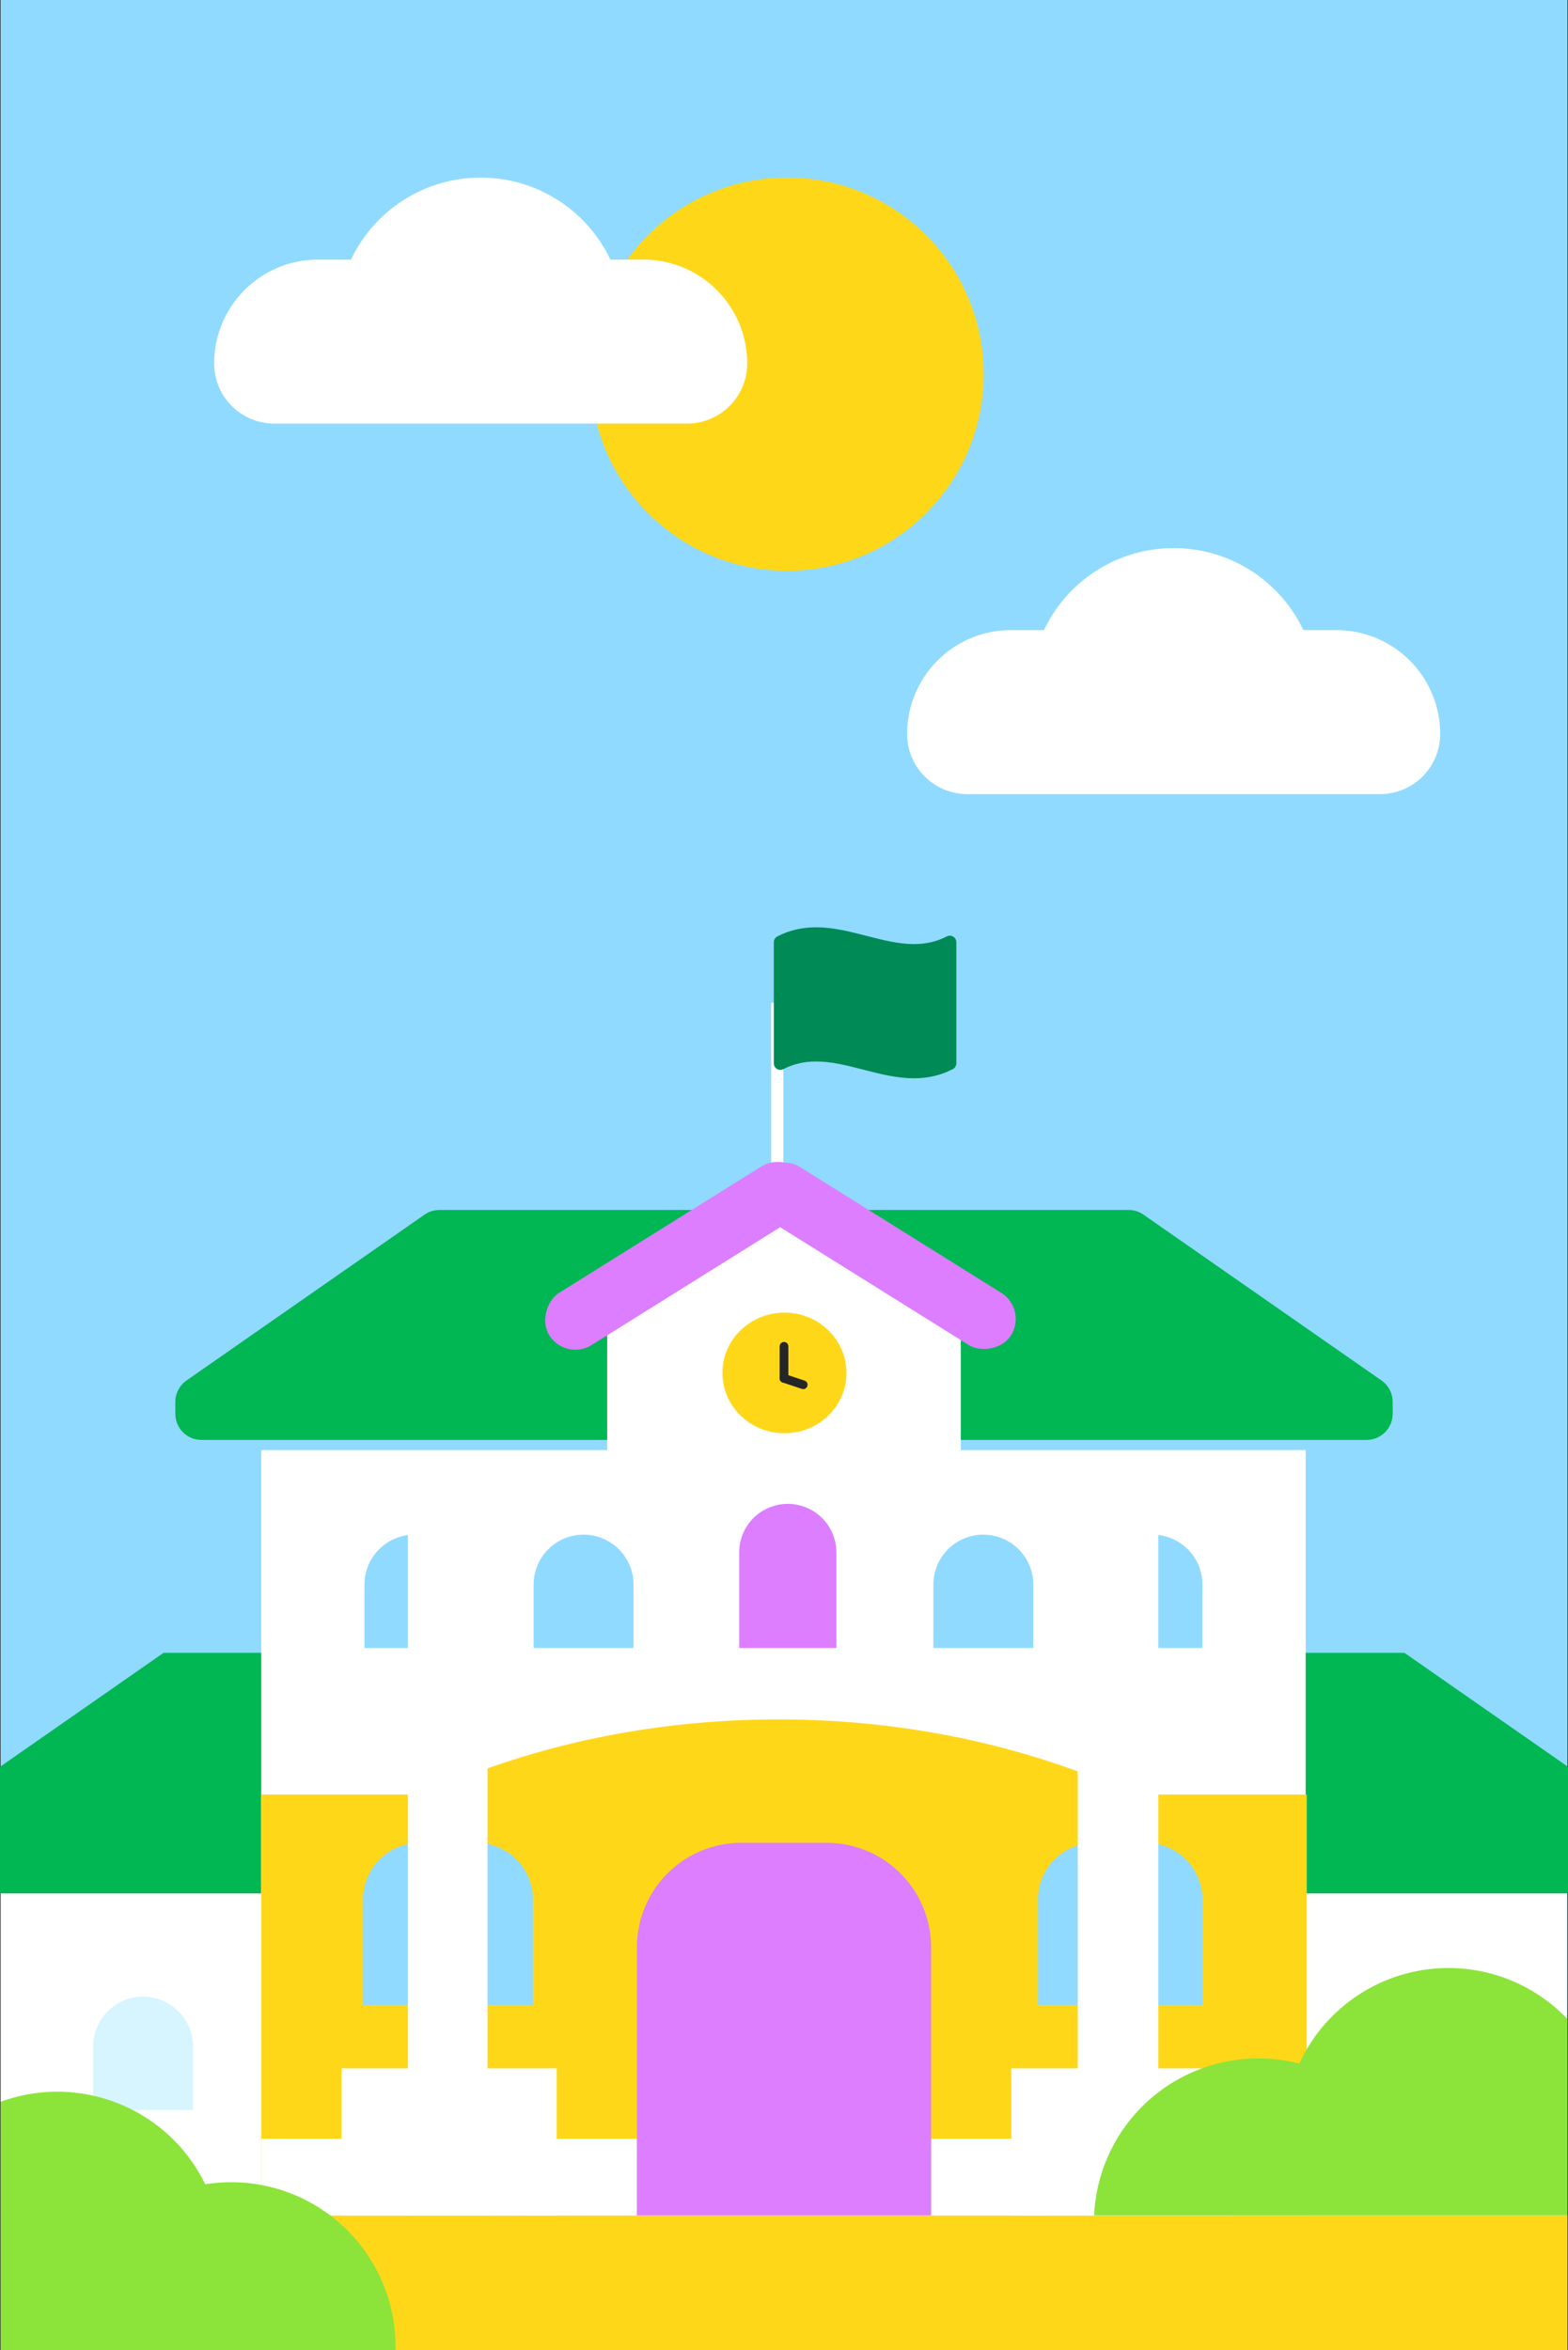<svg xmlns="http://www.w3.org/2000/svg" width="720.559" height="1080" viewBox="0 0 720.559 1080">
  <rect x="0" y="0" width="720.559" height="1080" fill="#333333" stroke="none"/>
  <g id="ILLUS" transform="translate(148.202 174.02)">
    <rect id="Bg" width="720" height="1080" transform="translate(-147.922 -174.02)" fill="#90daff"/>
    <rect id="Bg-2" data-name="Bg" width="720" height="62" transform="translate(-147.922 843.98)" fill="#ffd719"/>
    <circle id="Ellipse_680" data-name="Ellipse 680" cx="90.35" cy="90.35" r="90.35" transform="translate(123.134 -92.406)" fill="#ffd719"/>
    <path id="Path_4898" data-name="Path 4898" d="M464.96,374.182h0a27.646,27.646,0,0,1-27.647,27.646H247.648A27.647,27.647,0,0,1,220,374.182h0a47.726,47.726,0,0,1,47.726-47.726h15.159a65.951,65.951,0,0,1,59.6-37.687h0a65.951,65.951,0,0,1,59.6,37.687h15.159A47.725,47.725,0,0,1,464.96,374.182Z" transform="translate(48.659 -210.902)" fill="#fff"/>
    <path id="Path_4974" data-name="Path 4974" d="M464.96,374.182h0a27.646,27.646,0,0,1-27.647,27.646H247.648A27.647,27.647,0,0,1,220,374.182h0a47.726,47.726,0,0,1,47.726-47.726h15.159a65.951,65.951,0,0,1,59.6-37.687h0a65.951,65.951,0,0,1,59.6,37.687h15.159A47.725,47.725,0,0,1,464.96,374.182Z" transform="translate(-269.788 -381.175)" fill="#fff"/>
    <g id="school" transform="translate(-147.922 255.132)">
      <rect id="Rectangle_17970" data-name="Rectangle 17970" width="480.46" height="162.422" transform="translate(239.301 426.552)" fill="#fff"/>
      <rect id="Rectangle_17971" data-name="Rectangle 17971" width="480.46" height="162.422" transform="translate(0 426.552)" fill="#fff"/>
      <path id="Path_5192" data-name="Path 5192" d="M-5263.462,2273.055H-5763.21V2224l68.863-47.983,2.174-1.515h321.991l2.174,1.515,109.371,76.21,3.613,2.518v18.315Z" transform="translate(5768.93 -1838.066)" fill="#00b754" stroke="#00b754" stroke-width="12"/>
      <path id="Path_5193" data-name="Path 5193" d="M-5754.771,2273.055h499.748V2224l-68.863-47.983-2.174-1.515h-321.99l-2.174,1.515-109.371,76.21-3.614,2.518v18.315Z" transform="translate(5969.302 -1838.066)" fill="#00b754" stroke="#00b754" stroke-width="12"/>
      <g id="Path_5185" data-name="Path 5185" transform="translate(2283.283 -3624.098)" fill="#00b754" stroke-linejoin="round">
        <path d="M -1649.566 3850.684 L -1655.566 3850.684 L -2191.001 3850.684 L -2197.001 3850.684 L -2197.001 3844.684 L -2197.001 3839.211 L -2197.001 3836.079 L -2194.431 3834.289 L -2085.059 3758.077 L -2083.513 3757 L -2081.629 3757 L -1815.235 3757 L -1764.938 3757 L -1763.053 3757 L -1761.508 3758.077 L -1652.136 3834.289 L -1649.566 3836.079 L -1649.566 3839.211 L -1649.566 3844.684 L -1649.566 3850.684 Z" stroke="none"/>
        <path d="M -1655.566 3844.684 L -1655.566 3839.211 L -1764.938 3763 L -2081.629 3763 L -2191.001 3839.211 L -2191.001 3844.684 L -1655.566 3844.684 M -1655.566 3856.684 L -2191.001 3856.684 C -2197.628 3856.684 -2203.001 3851.311 -2203.001 3844.684 L -2203.001 3839.211 C -2203.001 3835.287 -2201.081 3831.61 -2197.861 3829.366 L -2088.489 3753.155 C -2086.476 3751.752 -2084.082 3751 -2081.629 3751 L -1764.938 3751 C -1762.484 3751 -1760.09 3751.752 -1758.077 3753.155 L -1648.706 3829.366 C -1645.485 3831.61 -1643.566 3835.287 -1643.566 3839.211 L -1643.566 3844.684 C -1643.566 3851.311 -1648.939 3856.684 -1655.566 3856.684 Z" stroke="none" fill="#00b754"/>
      </g>
      <path id="Path_5090" data-name="Path 5090" d="M-13.272,66.484,68.051,3.162l81.185,63.322V222.978H-13.272Z" transform="translate(292.02 117.125)" fill="#fff"/>
      <rect id="Rectangle_17958" data-name="Rectangle 17958" width="479.959" height="243.376" transform="translate(119.77 237.228)" fill="#fff"/>
      <path id="Path_5093" data-name="Path 5093" d="M-1851.854,3815.088v-29.124A22.963,22.963,0,0,1-1828.892,3763a22.963,22.963,0,0,1,22.962,22.964v29.124Zm-77.72,0v-29.124A22.964,22.964,0,0,1-1906.612,3763a22.964,22.964,0,0,1,22.963,22.964v29.124Zm-183.706,0v-29.124A22.964,22.964,0,0,1-2090.318,3763a22.965,22.965,0,0,1,22.966,22.964v29.124Zm-77.719,0v-29.124A22.963,22.963,0,0,1-2168.038,3763a22.963,22.963,0,0,1,22.963,22.964v29.124Z" transform="translate(2358.214 -3486.879)" fill="#90daff"/>
      <path id="Path_5187" data-name="Path 5187" d="M-2191,3815.088v-29.124A22.963,22.963,0,0,1-2168.038,3763a22.963,22.963,0,0,1,22.963,22.964v29.124Z" transform="translate(2233.514 -3274.535)" fill="#d6f5fe"/>
      <path id="Path_5191" data-name="Path 5191" d="M-5684.229,2069.461v49.2a7.59,7.59,0,0,0,6.044-.973c9.8-6.841,22.847-11.022,37.187-11.022s27.391,4.18,37.189,11.022a7.577,7.577,0,0,0,8.219,0c9.794-6.841,22.847-11.022,37.187-11.022s27.391,4.18,37.187,11.022a7.577,7.577,0,0,0,8.219,0c9.8-6.841,22.848-11.022,37.188-11.022s27.389,4.18,37.188,11.022a7.573,7.573,0,0,0,8.217,0c9.8-6.841,22.848-11.022,37.188-11.022s27.392,4.18,37.189,11.022a7.576,7.576,0,0,0,8.218,0c9.8-6.841,22.848-11.022,37.188-11.022s27.392,4.18,37.187,11.022a7.577,7.577,0,0,0,8.219,0q1.6-1.117,3.31-2.136V2073.21c-56.323-39.379-131.421-63.42-213.907-63.42C-5555.645,2009.79-5628.562,2032.311-5684.229,2069.461Z" transform="translate(5833.27 -1648.755)" fill="#ffd719"/>
      <path id="Path_5188" data-name="Path 5188" d="M-2191,3815.088v-29.124A22.963,22.963,0,0,1-2168.038,3763a22.963,22.963,0,0,1,22.963,22.964v29.124Z" transform="translate(2822.561 -3274.535)" fill="#90daff"/>
      <rect id="Rectangle_17962" data-name="Rectangle 17962" width="480.46" height="193.42" transform="translate(119.77 395.554)" fill="#ffd719"/>
      <path id="Rectangle_17973" data-name="Rectangle 17973" d="M26,0H49.566a26,26,0,0,1,26,26V74.521a0,0,0,0,1,0,0H0a0,0,0,0,1,0,0V26A26,26,0,0,1,26,0Z" transform="translate(476.718 417.742)" fill="#90daff"/>
      <path id="Rectangle_17974" data-name="Rectangle 17974" d="M26,0H52.087a26,26,0,0,1,26,26V74.521a0,0,0,0,1,0,0H0a0,0,0,0,1,0,0V26A26,26,0,0,1,26,0Z" transform="translate(166.548 417.742)" fill="#90daff"/>
      <g id="Group_2153" data-name="Group 2153" transform="translate(427.584 264.13)">
        <rect id="Rectangle_17966" data-name="Rectangle 17966" width="172.646" height="35.244" transform="translate(0 289.599)" fill="#fff"/>
        <rect id="Rectangle_17969" data-name="Rectangle 17969" width="98.862" height="67.588" transform="translate(36.892 257.255)" fill="#fff"/>
        <rect id="Rectangle_17968" data-name="Rectangle 17968" width="37" height="325" transform="translate(67.416 -0.281)" fill="#fff"/>
      </g>
      <g id="Group_2154" data-name="Group 2154" transform="translate(119.769 264.13)">
        <rect id="Rectangle_17966-2" data-name="Rectangle 17966" width="172.646" height="35.244" transform="translate(0 289.599)" fill="#fff"/>
        <rect id="Rectangle_17969-2" data-name="Rectangle 17969" width="98.862" height="67.588" transform="translate(36.892 257.255)" fill="#fff"/>
        <rect id="Rectangle_17968-2" data-name="Rectangle 17968" width="36.562" height="324.844" transform="translate(67.416)" fill="#fff"/>
      </g>
      <path id="Rectangle_17960" data-name="Rectangle 17960" d="M22.335,0h0A22.335,22.335,0,0,1,44.67,22.335v43.9a0,0,0,0,1,0,0H0a0,0,0,0,1,0,0v-43.9A22.335,22.335,0,0,1,22.335,0Z" transform="translate(339.409 261.973)" fill="#dc7eff"/>
      <g id="FLAG" transform="translate(354.094)">
        <rect id="Rectangle_17967" data-name="Rectangle 17967" width="5.625" height="88.594" transform="translate(0 31.693)" fill="#fff"/>
        <g id="Path_5184" data-name="Path 5184" transform="translate(-249.518 -25.354)" fill="#008b56" stroke-linejoin="round">
          <path d="M 315.154 90.241 C 307.468 90.241 299.755 88.256 292.295 86.336 C 285.018 84.464 277.494 82.527 270.192 82.527 C 264.406 82.527 259.248 83.734 254.423 86.218 L 252.237 87.343 L 252.237 84.884 L 252.237 29.211 L 252.237 28.296 L 253.05 27.878 C 258.309 25.17 263.916 23.854 270.191 23.854 C 277.872 23.854 285.584 25.839 293.042 27.759 C 300.32 29.632 307.847 31.569 315.152 31.569 C 320.941 31.569 326.101 30.361 330.929 27.877 L 333.115 26.752 L 333.115 29.211 L 333.115 84.884 L 333.115 85.799 L 332.301 86.218 C 327.04 88.925 321.431 90.241 315.154 90.241 Z" stroke="none"/>
          <path d="M 270.191 25.354 C 264.706 25.354 259.221 26.388 253.737 29.211 C 253.737 47.769 253.737 66.324 253.737 84.884 C 259.223 82.06 264.706 81.027 270.192 81.027 C 290.662 81.027 311.136 95.421 331.615 84.884 C 331.615 66.327 331.615 47.771 331.615 29.211 C 311.133 39.75 290.661 25.354 270.191 25.354 M 270.191 22.354 C 278.062 22.354 285.867 24.363 293.415 26.306 C 300.935 28.241 308.037 30.069 315.152 30.069 C 320.696 30.069 325.632 28.916 330.242 26.544 C 331.172 26.065 332.284 26.105 333.177 26.65 C 334.07 27.195 334.615 28.165 334.615 29.211 L 334.615 84.884 C 334.615 86.008 333.987 87.038 332.987 87.552 C 327.509 90.371 321.675 91.741 315.154 91.741 C 307.279 91.741 299.472 89.732 291.922 87.789 C 284.405 85.855 277.304 84.027 270.192 84.027 C 264.65 84.027 259.717 85.18 255.11 87.552 C 254.18 88.03 253.068 87.99 252.175 87.445 C 251.282 86.901 250.737 85.93 250.737 84.884 L 250.737 29.211 C 250.737 28.088 251.365 27.058 252.364 26.544 C 257.84 23.725 263.671 22.354 270.191 22.354 Z" stroke="none" fill="#008b56"/>
        </g>
      </g>
      <path id="Rectangle_17965" data-name="Rectangle 17965" d="M48,0H87.168a48,48,0,0,1,48,48V171.231a0,0,0,0,1,0,0H0a0,0,0,0,1,0,0V48A48,48,0,0,1,48,0Z" transform="translate(292.416 417.742)" fill="#dc7eff"/>
      <rect id="Rectangle_17963" data-name="Rectangle 17963" width="28.262" height="137.778" rx="14.131" transform="matrix(0.53, 0.848, -0.848, 0.53, 361.476, 99.484)" fill="#dc7eff"/>
      <rect id="Rectangle_17964" data-name="Rectangle 17964" width="28.262" height="137.778" rx="14.131" transform="matrix(-0.53, 0.848, -0.848, -0.53, 471.837, 172.494)" fill="#dc7eff"/>
      <ellipse id="Ellipse_715" data-name="Ellipse 715" cx="28.497" cy="27.726" rx="28.497" ry="27.726" transform="translate(331.707 174.073)" fill="#ffd719"/>
      <g id="Group_2148" data-name="Group 2148" transform="translate(360.001 189.567)">
        <line id="Line_265" data-name="Line 265" y2="14.721" transform="translate(0)" fill="none" stroke="#262626" stroke-linecap="round" stroke-width="4"/>
        <line id="Line_266" data-name="Line 266" x1="8.833" y1="2.944" transform="translate(0 14.721)" fill="none" stroke="#262626" stroke-linecap="round" stroke-width="4"/>
      </g>
    </g>
    <path id="Path_5194" data-name="Path 5194" d="M-5792.921,2608.854v-114.1a75.36,75.36,0,0,1,26.063-4.619,75.535,75.535,0,0,1,67.957,42.533,75.982,75.982,0,0,1,11.944-.94,75.523,75.523,0,0,1,75.523,75.523q0,.805-.017,1.606Z" transform="translate(5645 -1702.873)" fill="#8ce33a"/>
    <path id="Intersection_112" data-name="Intersection 112" d="M0,113.7A75.52,75.52,0,0,1,94.278,43.938a75.464,75.464,0,0,1,123.2-20.524V113.7Z" transform="translate(354.596 730.41)" fill="#8ce33a"/>
  </g>
</svg>

